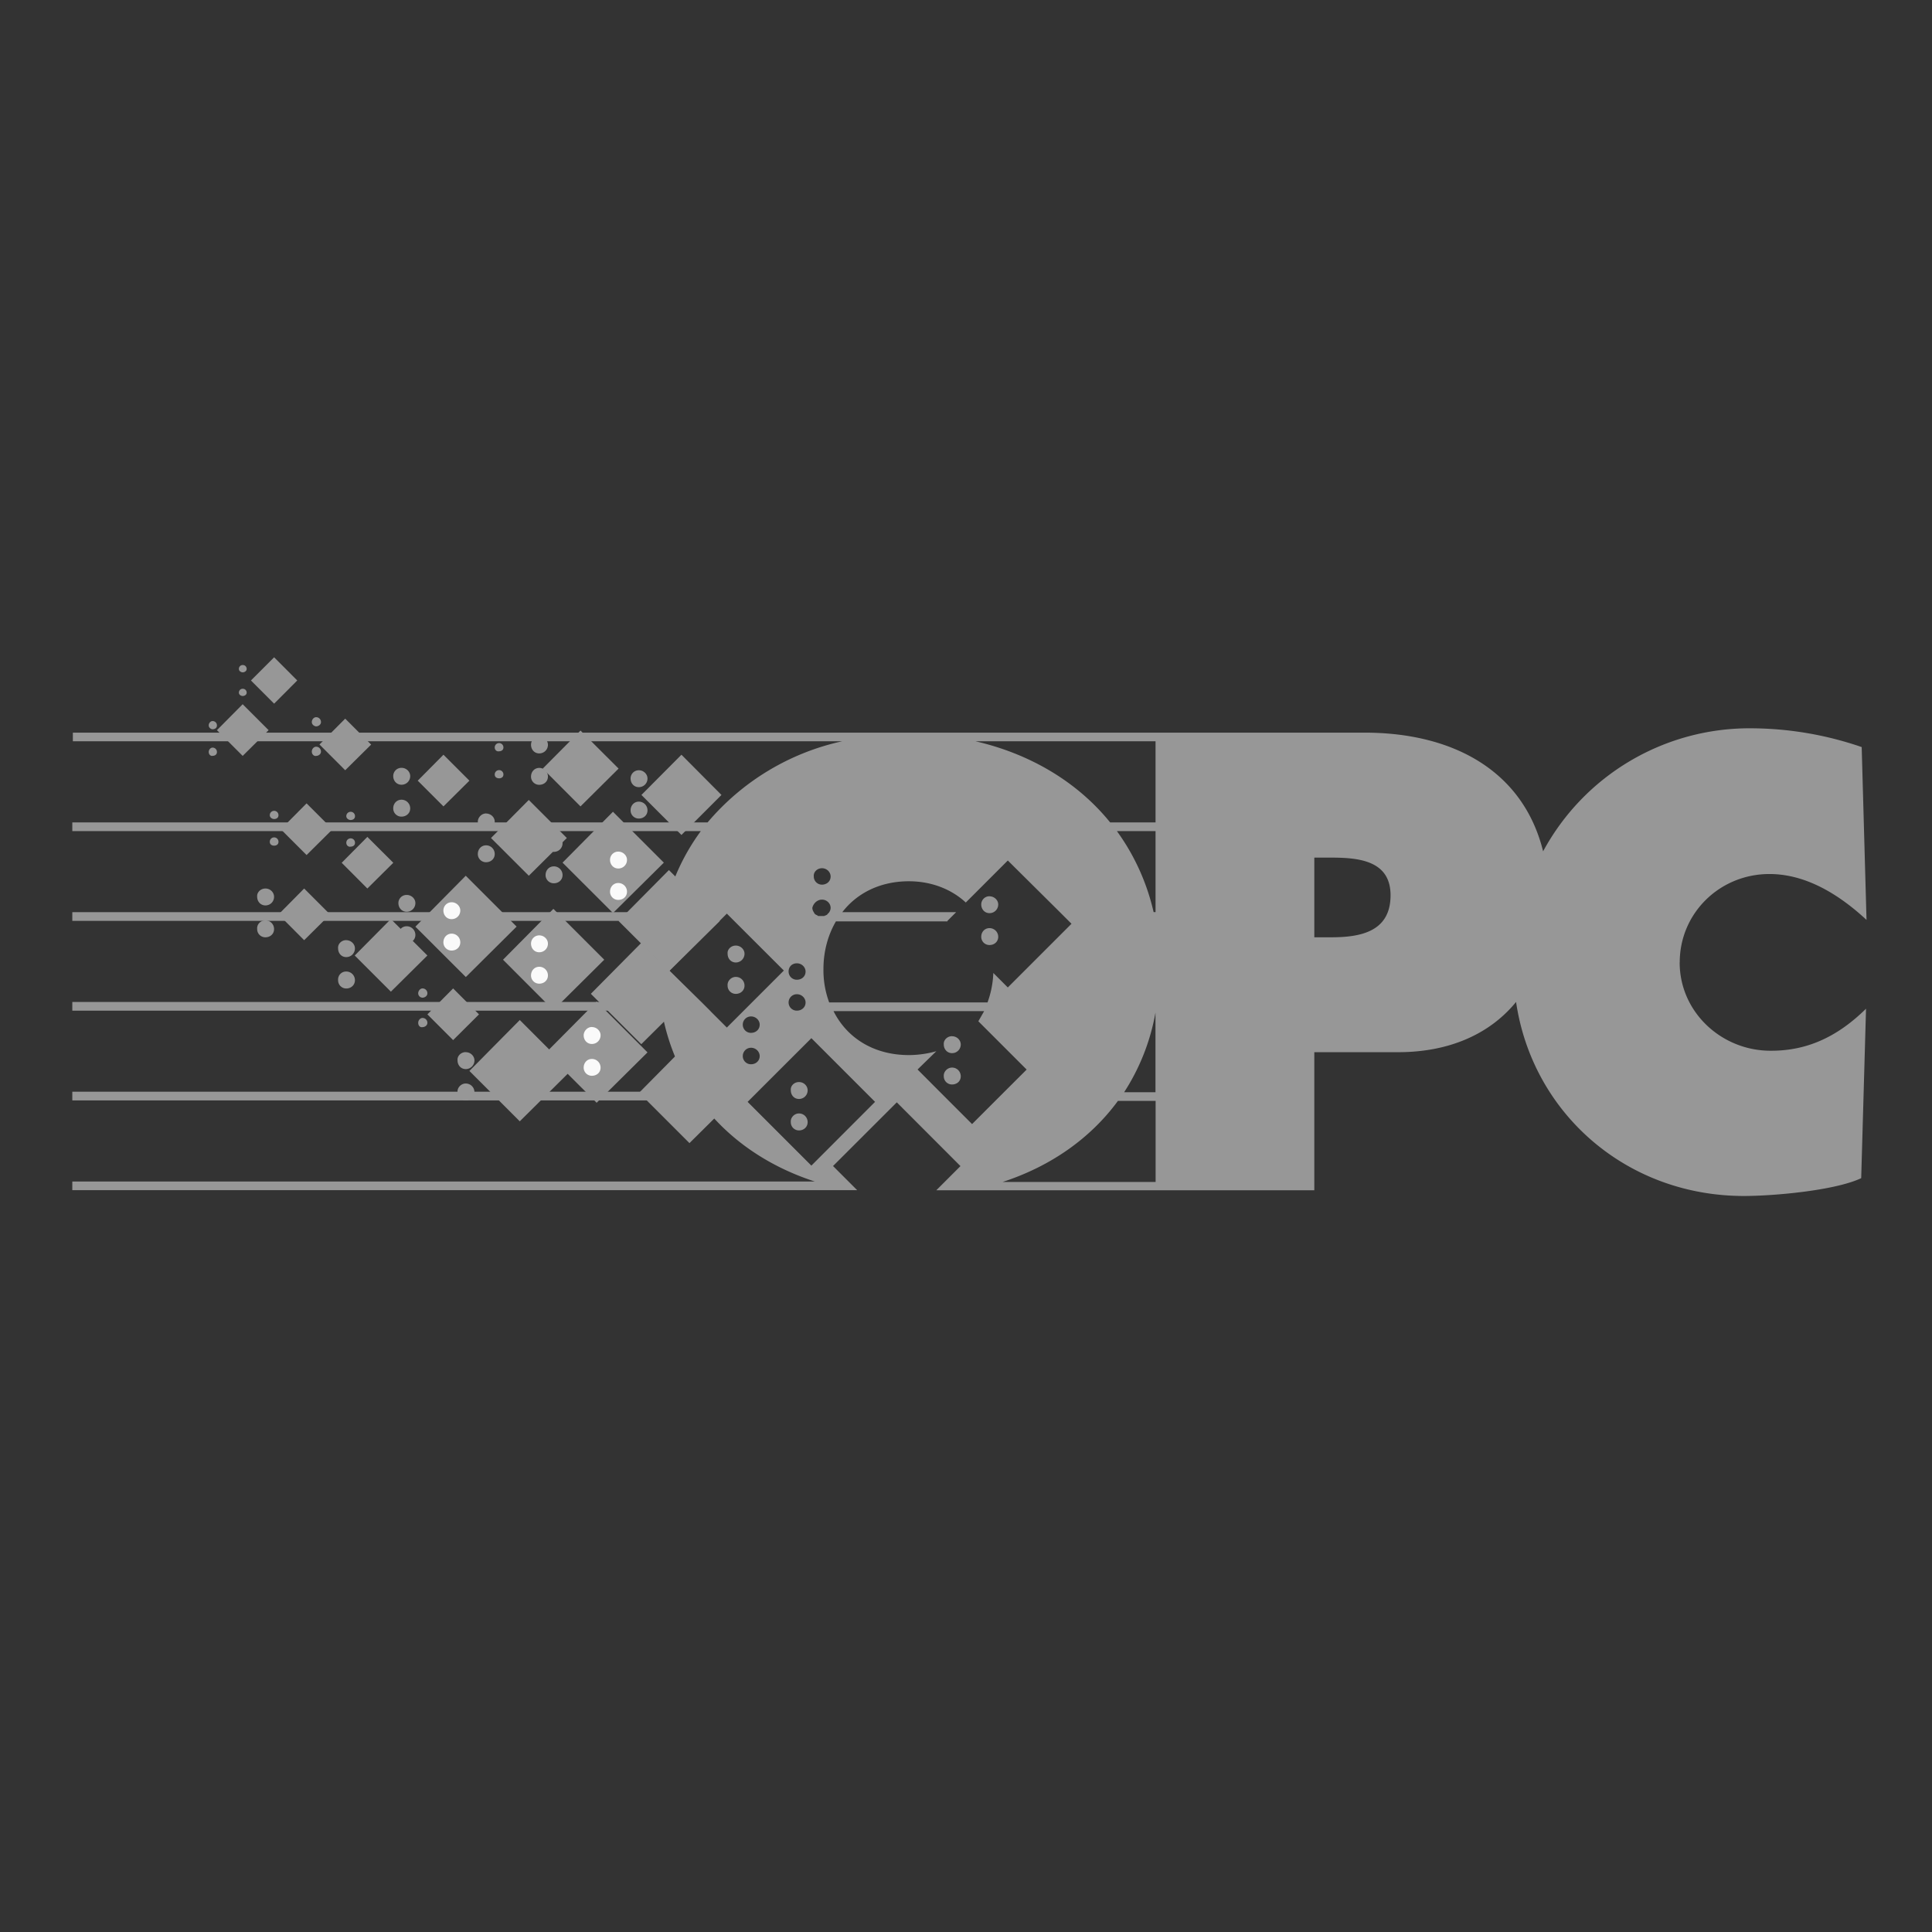 <svg width="28" height="28" fill="none" xmlns="http://www.w3.org/2000/svg"><rect width="100%" height="100%" fill="#333333" stroke="none"/><path d="M19.286 13.584h-.238v-1.155h.224c.392 0 .881.028.881.546 0 .539-.454.609-.867.609Zm-2.54-1.665h-.657c-.476-.588-1.161-.994-1.952-1.176h2.61v1.176Zm0 1.3h-.027a3.216 3.216 0 0 0-.532-1.174h.56v1.175Zm0 2.61h-.454a3.12 3.12 0 0 0 .454-1.154v1.154Zm0 1.301H14.53c.685-.223 1.266-.622 1.672-1.175h.546v1.175Zm-2.322-1.175-.336.336-.336-.336-.126-.126-.328-.329.272-.265a1.484 1.484 0 0 1-.398.056c-.504 0-.896-.245-1.092-.637h2.183l-.084.147.7.7-.392.391-.063.063Zm-2.665.938-.924-.924.014-.014.126-.126.784-.783.923.923-.923.924Zm-.994-1.588c0-.063.05-.12.12-.12.07 0 .125.057.125.12 0 .07-.056.119-.126.119a.118.118 0 0 1-.119-.12Zm.245-.455c0 .07-.056.119-.126.119a.118.118 0 0 1-.119-.12c0-.062.05-.118.12-.118.07 0 .125.056.125.119Zm-.713-.196-.126-.126-.47-.462.721-.713.112-.112.112.112.714.713-.462.462-.126.126-.238.238-.238-.238Zm1.252-.245c.07 0 .126.056.126.12 0 .069-.056.118-.126.118a.118.118 0 0 1-.12-.119c0-.063.05-.119.12-.119Zm0-.448c.07 0 .126.056.126.12 0 .07-.056.118-.126.118a.118.118 0 0 1-.12-.119c0-.07.05-.119.12-.119Zm.364-.923c.07 0 .125.056.125.119a.113.113 0 0 1-.02.063c-.008.014-.022.02-.029.035-.007 0-.007.007-.014.007-.006 0-.006.007-.014.007-.007 0-.007 0-.014.007h-.083c-.008 0-.008 0-.014-.007-.007 0-.007-.007-.014-.007s-.007-.007-.014-.007c-.014-.007-.021-.021-.028-.035a.113.113 0 0 1-.021-.063c.014-.063.07-.119.14-.119Zm0-.455c.07 0 .125.056.125.12 0 .07-.056.118-.126.118a.118.118 0 0 1-.118-.119c-.007-.063.049-.119.118-.119Zm1.818.763.126-.126h-1.65c.21-.273.545-.448.965-.448.335 0 .622.12.825.308l.609-.609.755.749.126.126.042.042-.923.923-.21-.21a1.399 1.399 0 0 1-.084.427h-2.295a1.347 1.347 0 0 1-.083-.483c0-.252.063-.49.181-.692h1.616v-.007Zm10.613.601c0-.713.58-1.28 1.3-1.28.54 0 1.022.308 1.407.665l-.07-2.505a4.97 4.97 0 0 0-1.602-.272 3.4 3.4 0 0 0-3.015 1.783c-.287-1.16-1.294-1.72-2.588-1.72H1.056v.125h11.15a3.55 3.55 0 0 0-1.951 1.176H1.048v.126h9.109a3.105 3.105 0 0 0-.532 1.175H1.048v.126H9.59c-.042.21-.063.427-.063.657 0 .182.014.35.035.518H1.048v.126H9.59c.077.44.238.832.462 1.175H1.048v.126h9.088c.405.553.986.952 1.672 1.175H1.048v.126h11.375l-.35-.35.924-.923.923.924-.35.35h5.478v-2.001h1.217c.742 0 1.33-.266 1.707-.728.238 1.616 1.602 2.812 3.302 2.812.427 0 1.315-.077 1.7-.258l.07-2.456c-.385.378-.819.609-1.371.609-.714.007-1.33-.553-1.33-1.28Z" fill="#979797"/><path d="m3.517 10.206.376.376-.376.373-.373-.373.373-.376ZM4.443 11.643l.376.376-.376.373-.373-.373.373-.376ZM5.324 12.129l.376.375-.376.373-.372-.373.372-.375ZM6.567 14.325l.375.376-.375.373-.373-.373.373-.376ZM4.408 12.877l.376.376-.376.373-.372-.373.372-.376ZM5.665 13.32l.529.528-.529.524-.524-.524.524-.529ZM6.427 10.938l.376.376-.376.373-.373-.373.373-.376ZM8.413 10.588l.552.551-.552.548-.547-.548.547-.551ZM7.663 11.593l.552.552-.551.547-.548-.547.548-.552ZM8.884 11.765l.737.737-.737.73-.731-.73.73-.737ZM8.02 13.172l.737.737-.737.731-.73-.731.73-.737ZM8.647 14.515l.737.737-.737.73-.731-.73.731-.737ZM9.992 15.1l.737.736-.737.731-.73-.73.73-.738ZM9.294 13.665l.737.737-.737.731-.731-.73.731-.738Z" fill="#979797"/><path d="m9.695 12.61.737.737-.737.73-.731-.73.73-.737ZM7.533 14.783l.737.737-.737.731-.73-.73.73-.738ZM6.75 12.692l.737.737-.736.731-.731-.73.73-.738ZM5.003 10.415l.376.376-.376.372-.373-.373.373-.375ZM9.876 10.938l.58.583-.58.58-.58-.58.58-.583ZM3.973 9.526l.335.336-.335.336-.336-.336.336-.336ZM10.664 13.704c.07 0 .126.056.126.118 0 .07-.056.127-.126.127s-.119-.056-.119-.127c-.007-.062.049-.118.119-.118Zm0 .454c.07 0 .126.056.126.126s-.056.12-.126.12a.118.118 0 0 1-.119-.12c-.007-.063.049-.126.119-.126ZM11.58 15.682c.07 0 .125.056.125.12 0 .07-.056.125-.126.125s-.118-.056-.118-.126c-.007-.063.048-.119.118-.119Zm0 .455c.07 0 .125.056.125.126s-.056.12-.126.12a.118.118 0 0 1-.118-.12c-.007-.063.048-.126.118-.126ZM13.798 15.018c.07 0 .126.056.126.119 0 .07-.056.126-.126.126s-.12-.056-.12-.126c-.006-.063.05-.12.12-.12Zm0 .454c.07 0 .126.056.126.127 0 .07-.056.118-.126.118a.118.118 0 0 1-.12-.119c-.006-.063.05-.126.12-.126ZM5.819 11.128c.07 0 .126.056.126.12 0 .07-.056.125-.126.125s-.12-.056-.12-.126c0-.063.05-.119.12-.119Zm0 .462c.07 0 .126.056.126.126s-.056.119-.126.119a.118.118 0 0 1-.12-.12c0-.069.05-.125.12-.125Z" fill="#979797"/><path d="M8.578 14.885c.07 0 .126.056.126.119 0 .07-.056.126-.126.126s-.119-.056-.119-.126c0-.056.049-.12.119-.12Zm0 .462c.07 0 .126.056.126.126s-.056.118-.126.118a.118.118 0 0 1-.119-.118c0-.07.049-.126.119-.126Z" fill="#FAFAFA"/><path d="M7.17 11.224c0-.035.028-.063.063-.063s.063.028.063.063c0 .042-.035.056-.063.056-.028 0-.063-.014-.063-.056Zm0-.392c0-.035.028-.063.063-.063s.063.028.063.063c0 .042-.035.056-.063.056-.028.007-.063-.014-.063-.056ZM7.815 10.674c.07 0 .126.056.126.12 0 .07-.056.125-.126.125s-.119-.056-.119-.126c0-.063.05-.119.12-.119Zm0 .455c.07 0 .126.056.126.126s-.056.119-.126.119a.118.118 0 0 1-.119-.119c0-.07.05-.126.12-.126ZM6.061 14.823c0-.035.028-.07.063-.07a.07.07 0 0 1 .07.07c0 .042-.042.063-.07.063-.028.007-.063-.014-.063-.063Zm0-.428c0-.034.028-.07.063-.07a.07.07 0 0 1 .07.07c0 .043-.042.064-.07.064a.063.063 0 0 1-.063-.063ZM6.75 15.249c.07 0 .126.056.126.119 0 .07-.056.126-.126.126s-.119-.056-.119-.126c-.007-.063.049-.12.119-.12Zm0 .454c.07 0 .126.056.126.126s-.056.12-.126.12a.118.118 0 0 1-.119-.12c-.007-.063.049-.126.119-.126ZM4.519 10.892c0-.036.028-.07.063-.07a.07.07 0 0 1 .07.07c0 .042-.042.063-.07.063-.021.007-.063-.014-.063-.063Zm0-.428c0-.035.028-.07.063-.07a.07.07 0 0 1 .07.07c0 .042-.042.063-.07.063-.021 0-.063-.021-.063-.063ZM3.462 10.038c0-.028.021-.056.056-.056.036 0 .057.028.057.056 0 .035-.036.049-.057.049-.02 0-.056-.014-.056-.05Zm0-.344c0-.028.021-.056.056-.056.036 0 .057.028.057.056 0 .035-.036.05-.057.05-.02 0-.056-.015-.056-.05ZM5.019 12.213c0-.035.028-.063.063-.063s.063.028.063.063c0 .043-.035.057-.063.057-.028.007-.063-.014-.063-.057Zm0-.385c0-.035.028-.063.063-.063s.063.028.063.063c0 .042-.035.056-.063.056-.028 0-.063-.021-.063-.056ZM3.91 12.2c0-.036.028-.064.063-.064s.063.028.063.064c0 .042-.035.056-.063.056-.028 0-.063-.014-.063-.056Zm0-.386c0-.035.028-.063.063-.063s.063.028.063.063c0 .042-.035.056-.063.056-.028 0-.063-.02-.063-.056ZM3.025 10.898c0-.035.028-.063.056-.063.035 0 .063.028.063.063 0 .042-.035.056-.063.056-.021.007-.056-.014-.056-.056Zm0-.385c0-.035.028-.063.056-.063.035 0 .063.028.063.063 0 .042-.035.056-.063.056-.021 0-.056-.021-.056-.056ZM14.34 12.99c.07 0 .127.055.127.118 0 .07-.056.126-.126.126s-.12-.056-.12-.126c0-.063.05-.119.12-.119Zm0 .461c.07 0 .127.056.127.126s-.056.119-.126.119a.118.118 0 0 1-.12-.12c0-.07.05-.125.12-.125ZM3.847 12.877c.07 0 .125.056.125.12 0 .07-.055.125-.125.125s-.12-.056-.12-.126c-.006-.063.05-.119.12-.119Zm0 .462c.07 0 .125.056.125.126s-.055.119-.125.119a.118.118 0 0 1-.12-.12c-.006-.07.05-.125.12-.125ZM5.018 13.626c.07 0 .126.056.126.119 0 .07-.056.126-.126.126s-.118-.056-.118-.126c-.007-.063.048-.12.118-.12Zm0 .454c.07 0 .126.056.126.126s-.056.12-.126.12a.118.118 0 0 1-.118-.12.116.116 0 0 1 .118-.126ZM7.044 11.79c.07 0 .126.055.126.118 0 .07-.056.126-.126.126s-.119-.056-.119-.126c0-.056.05-.119.12-.119Zm0 .461c.07 0 .126.056.126.126s-.056.119-.126.119a.118.118 0 0 1-.119-.119c0-.07.05-.126.12-.126ZM9.258 11.163c.07 0 .126.056.126.12 0 .07-.056.125-.126.125s-.119-.056-.119-.126c0-.063.05-.119.12-.119Zm0 .455c.07 0 .126.056.126.126s-.056.119-.126.119a.118.118 0 0 1-.119-.119c0-.07.05-.126.12-.126ZM8.027 12.101c.07 0 .126.056.126.12 0 .07-.056.125-.126.125s-.12-.056-.12-.126c0-.063.05-.119.12-.119Zm0 .455c.07 0 .126.056.126.126s-.056.119-.126.119a.118.118 0 0 1-.12-.119c0-.07.05-.126.12-.126Z" fill="#979797"/><path d="M8.96 12.342c.07 0 .127.056.127.12 0 .07-.056.125-.126.125s-.12-.056-.12-.126c0-.063.05-.119.12-.119Zm0 .455c.07 0 .127.056.127.126s-.056.119-.126.119a.118.118 0 0 1-.12-.119c0-.07.05-.126.12-.126ZM7.815 13.556c.07 0 .126.056.126.12 0 .07-.056.125-.126.125s-.119-.056-.119-.126c0-.063.05-.119.12-.119Zm0 .455c.07 0 .126.056.126.126s-.056.119-.126.119a.118.118 0 0 1-.119-.12c0-.069.05-.125.12-.125ZM6.545 13.076c.07 0 .126.056.126.12 0 .07-.056.125-.126.125s-.119-.056-.119-.126c0-.063.05-.119.12-.119Zm0 .455c.07 0 .126.056.126.126s-.056.119-.126.119a.118.118 0 0 1-.119-.119c0-.07.05-.126.12-.126Z" fill="#FAFAFA"/><path d="M5.894 12.97c.07 0 .126.055.126.118 0 .07-.056.126-.126.126s-.12-.056-.12-.126c0-.063.05-.118.12-.118Zm0 .454c.07 0 .126.056.126.126s-.056.119-.126.119a.118.118 0 0 1-.12-.119c0-.07.05-.126.12-.126Z" fill="#979797"/></svg>
